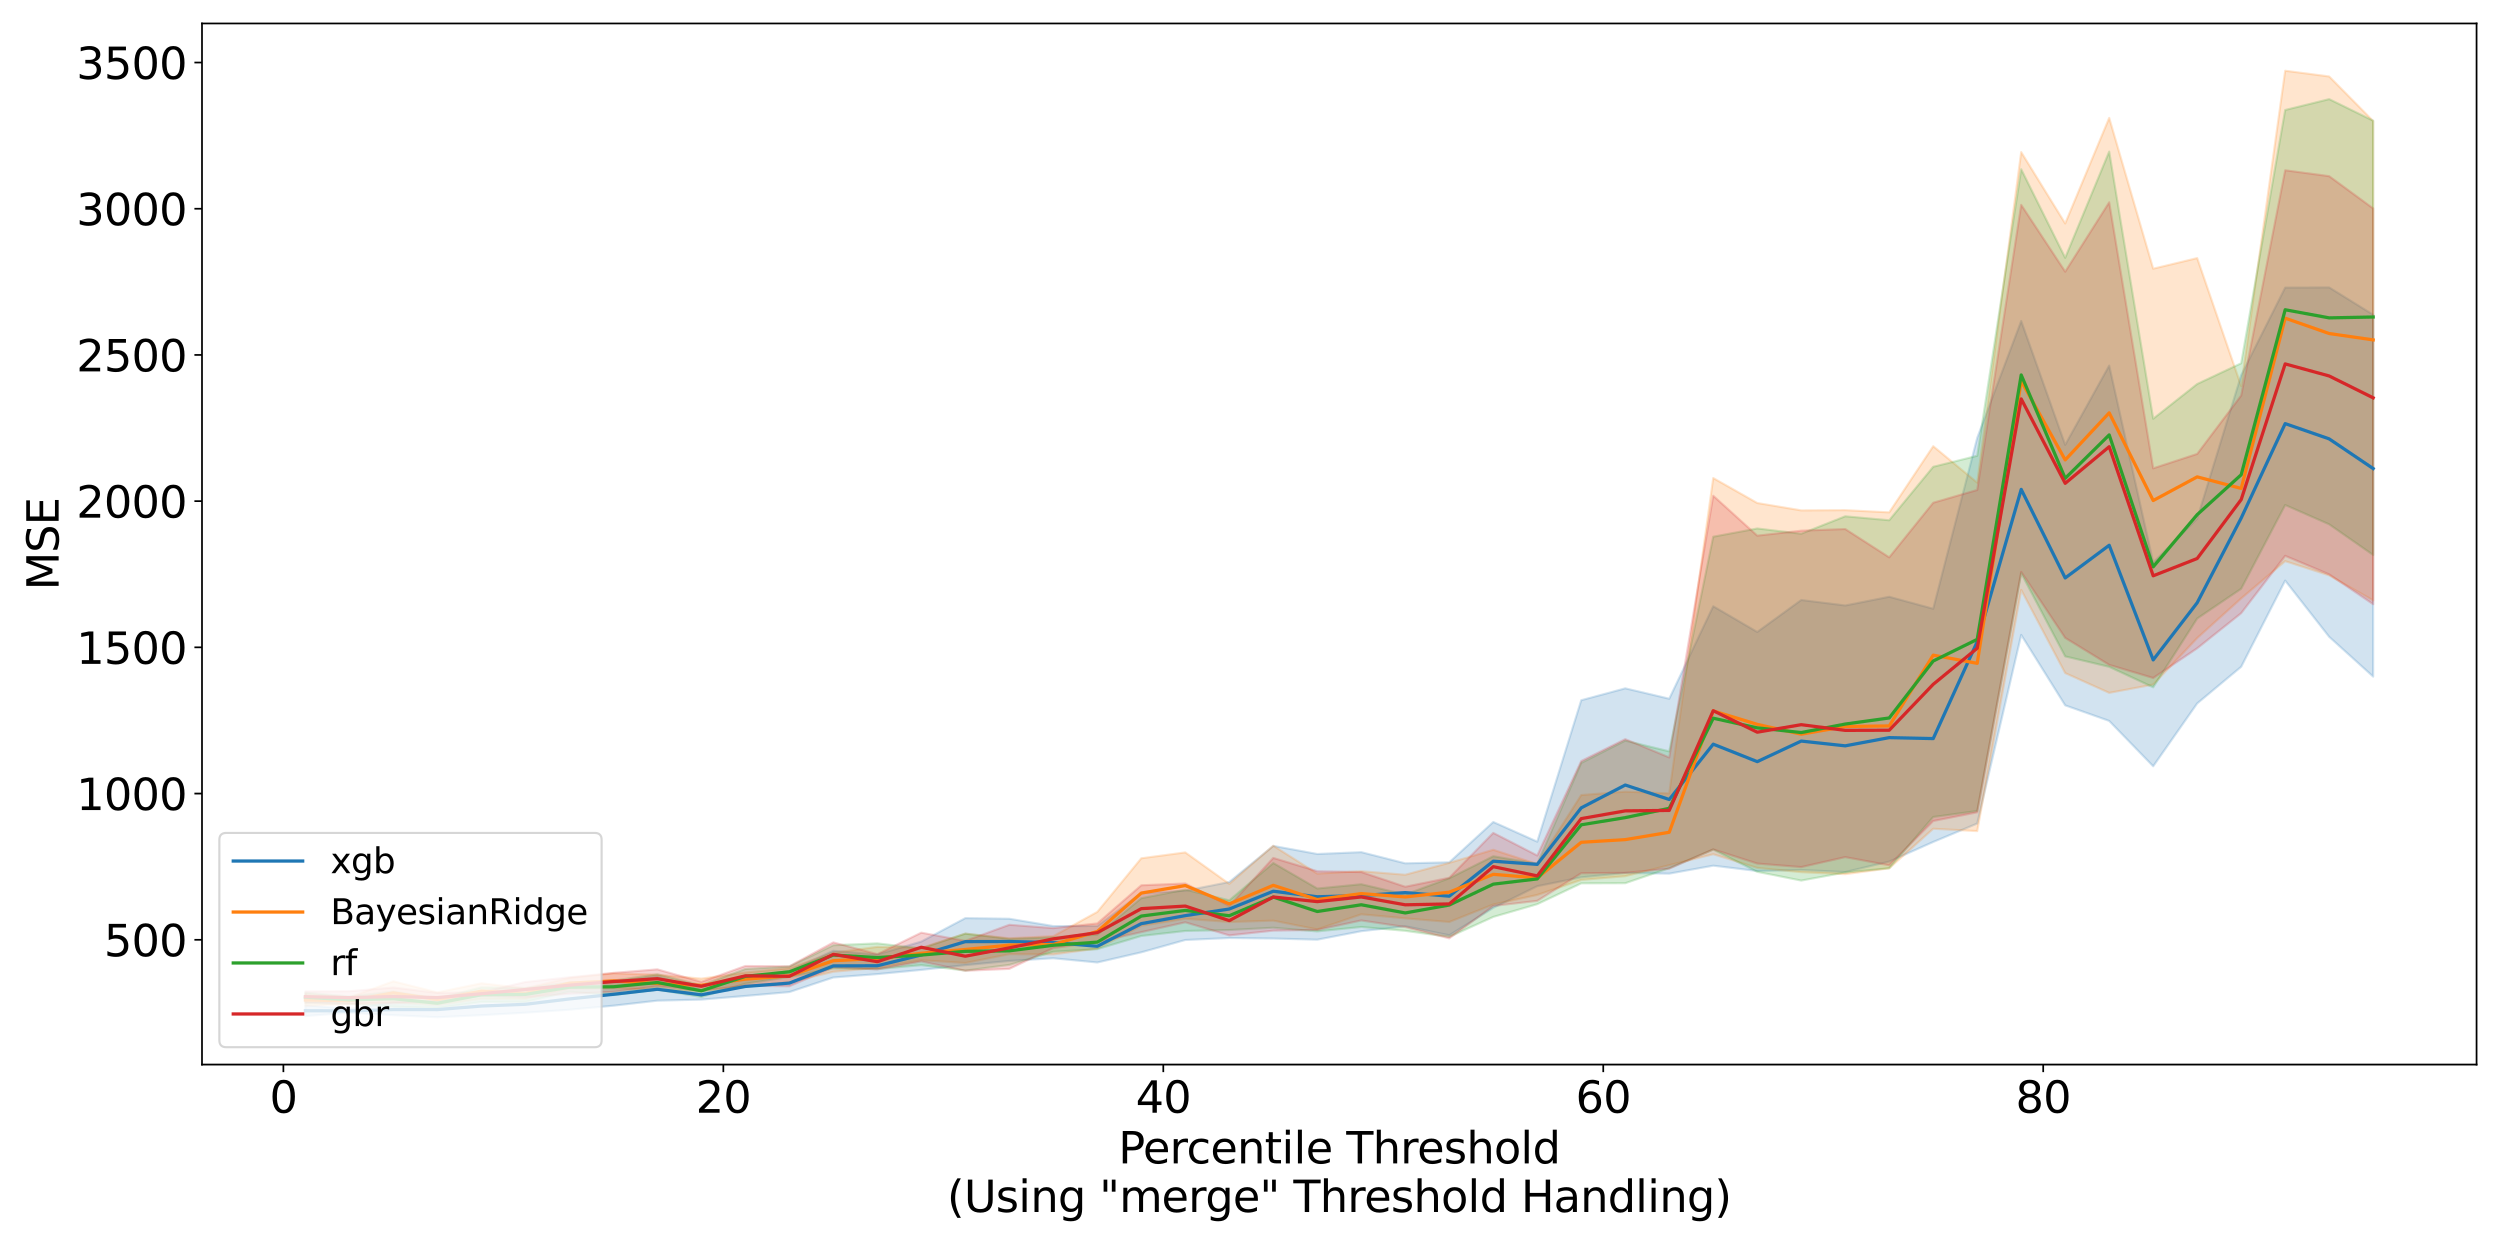 <?xml version="1.0" encoding="utf-8" standalone="no"?>
<!DOCTYPE svg PUBLIC "-//W3C//DTD SVG 1.1//EN"
  "http://www.w3.org/Graphics/SVG/1.1/DTD/svg11.dtd">
<svg xmlns:xlink="http://www.w3.org/1999/xlink" width="1152pt" height="576pt" viewBox="0 0 1152 576" xmlns="http://www.w3.org/2000/svg" version="1.1">
 <defs>
  <style type="text/css">*{stroke-linejoin: round; stroke-linecap: butt}</style>
 </defs>
 <g id="figure_1">
  <g id="patch_1">
   <path d="M 0 576 
L 1152 576 
L 1152 0 
L 0 0 
z
" style="fill: #ffffff"/>
  </g>
  <g id="axes_1">
   <g id="patch_2">
    <path d="M 93.08 490.552 
L 1141.2 490.552 
L 1141.2 10.8 
L 93.08 10.8 
z
" style="fill: #ffffff"/>
   </g>
   <g id="PolyCollection_1">
    <defs>
     <path id="m16da8fcf68" d="M 140.722 -112.782 
L 140.722 -107.798 
L 160.995 -109.345 
L 181.268 -108.211 
L 201.541 -107.255 
L 221.814 -108.212 
L 242.087 -109.352 
L 262.361 -110.722 
L 282.634 -112.573 
L 302.907 -114.895 
L 323.18 -115.393 
L 343.453 -117.068 
L 363.726 -118.861 
L 383.999 -125.576 
L 404.272 -127.14 
L 424.545 -129.077 
L 444.819 -131.276 
L 465.092 -133.218 
L 485.365 -134.433 
L 505.638 -132.491 
L 525.911 -137.174 
L 546.184 -142.853 
L 566.457 -143.767 
L 586.73 -143.529 
L 607.003 -142.993 
L 627.277 -146.904 
L 647.55 -149.198 
L 667.823 -145.019 
L 688.096 -157.661 
L 708.369 -167.644 
L 728.642 -171.731 
L 748.915 -173.75 
L 769.188 -173.427 
L 789.461 -177.1 
L 809.735 -174.64 
L 830.008 -175.12 
L 850.281 -174.168 
L 870.554 -178.99 
L 890.827 -188.032 
L 911.1 -196.512 
L 931.373 -283.417 
L 951.646 -250.974 
L 971.919 -243.799 
L 992.193 -222.903 
L 1012.466 -251.865 
L 1032.739 -268.752 
L 1053.012 -308.45 
L 1073.285 -282.55 
L 1093.558 -264.217 
L 1093.558 -430.968 
L 1093.558 -430.968 
L 1073.285 -443.544 
L 1053.012 -443.471 
L 1032.739 -403.109 
L 1012.466 -336.965 
L 992.193 -316.821 
L 971.919 -407.535 
L 951.646 -371.021 
L 931.373 -428.071 
L 911.1 -374.21 
L 890.827 -295.483 
L 870.554 -301.004 
L 850.281 -296.98 
L 830.008 -299.511 
L 809.735 -284.783 
L 789.461 -296.626 
L 769.188 -254.018 
L 748.915 -258.809 
L 728.642 -253.331 
L 708.369 -188.153 
L 688.096 -197.224 
L 667.823 -178.643 
L 647.55 -178.175 
L 627.277 -183.323 
L 607.003 -182.478 
L 586.73 -186.196 
L 566.457 -169.571 
L 546.184 -165.545 
L 525.911 -164.425 
L 505.638 -149.303 
L 485.365 -149.259 
L 465.092 -152.636 
L 444.819 -152.923 
L 424.545 -142.129 
L 404.272 -136.174 
L 383.999 -137.862 
L 363.726 -128.661 
L 343.453 -125.356 
L 323.18 -120.168 
L 302.907 -126.095 
L 282.634 -123.569 
L 262.361 -122.518 
L 242.087 -118.007 
L 221.814 -117.347 
L 201.541 -114.604 
L 181.268 -114.268 
L 160.995 -111.131 
L 140.722 -112.782 
z
" style="stroke: #1f77b4; stroke-opacity: 0.2"/>
    </defs>
    <g clip-path="url(#pde46bdf653)">
     <use xlink:href="#m16da8fcf68" x="0" y="576" style="fill: #1f77b4; fill-opacity: 0.2; stroke: #1f77b4; stroke-opacity: 0.2"/>
    </g>
   </g>
   <g id="PolyCollection_2">
    <defs>
     <path id="mc941006a46" d="M 140.722 -117.906 
L 140.722 -112.52 
L 160.995 -113.241 
L 181.268 -114.154 
L 201.541 -112.805 
L 221.814 -115.76 
L 242.087 -115.629 
L 262.361 -120.473 
L 282.634 -120.541 
L 302.907 -119.996 
L 323.18 -119.167 
L 343.453 -121.546 
L 363.726 -123.309 
L 383.999 -128.22 
L 404.272 -129.98 
L 424.545 -133.54 
L 444.819 -132.279 
L 465.092 -136.319 
L 485.365 -136.208 
L 505.638 -138.897 
L 525.911 -149.401 
L 546.184 -152.65 
L 566.457 -151.145 
L 586.73 -151.777 
L 607.003 -147.741 
L 627.277 -154.695 
L 647.55 -152.831 
L 667.823 -151.155 
L 688.096 -159.236 
L 708.369 -163.625 
L 728.642 -170.53 
L 748.915 -172.25 
L 769.188 -177.338 
L 789.461 -182.368 
L 809.735 -176.082 
L 830.008 -174.096 
L 850.281 -173.19 
L 870.554 -175.874 
L 890.827 -194.12 
L 911.1 -193.029 
L 931.373 -304.164 
L 951.646 -265.848 
L 971.919 -256.732 
L 992.193 -260.544 
L 1012.466 -281.992 
L 1032.739 -300.252 
L 1053.012 -317.42 
L 1073.285 -310.864 
L 1093.558 -299.335 
L 1093.558 -520.236 
L 1093.558 -520.236 
L 1073.285 -540.756 
L 1053.012 -543.393 
L 1032.739 -398.125 
L 1012.466 -457.068 
L 992.193 -452.183 
L 971.919 -521.664 
L 951.646 -473.034 
L 931.373 -505.903 
L 911.1 -353.601 
L 890.827 -370.384 
L 870.554 -339.905 
L 850.281 -340.917 
L 830.008 -340.804 
L 809.735 -344.212 
L 789.461 -355.713 
L 769.188 -210.396 
L 748.915 -211.198 
L 728.642 -209.64 
L 708.369 -177.832 
L 688.096 -184.414 
L 667.823 -178.39 
L 647.55 -172.911 
L 627.277 -174.542 
L 607.003 -173.431 
L 586.73 -186.279 
L 566.457 -168.714 
L 546.184 -183.205 
L 525.911 -180.505 
L 505.638 -155.796 
L 485.365 -144.617 
L 465.092 -143.634 
L 444.819 -145.808 
L 424.545 -139.196 
L 404.272 -139.683 
L 383.999 -136.969 
L 363.726 -129.87 
L 343.453 -127.86 
L 323.18 -125.042 
L 302.907 -126.853 
L 282.634 -127.463 
L 262.361 -125.369 
L 242.087 -120.59 
L 221.814 -122.903 
L 201.541 -118.712 
L 181.268 -123.812 
L 160.995 -116.425 
L 140.722 -117.906 
z
" style="stroke: #ff7f0e; stroke-opacity: 0.2"/>
    </defs>
    <g clip-path="url(#pde46bdf653)">
     <use xlink:href="#mc941006a46" x="0" y="576" style="fill: #ff7f0e; fill-opacity: 0.2; stroke: #ff7f0e; stroke-opacity: 0.2"/>
    </g>
   </g>
   <g id="PolyCollection_3">
    <defs>
     <path id="m3d286e0431" d="M 140.722 -118.579 
L 140.722 -113.822 
L 160.995 -113.406 
L 181.268 -112.129 
L 201.541 -111.51 
L 221.814 -114.307 
L 242.087 -114.344 
L 262.361 -119.018 
L 282.634 -117.469 
L 302.907 -120.024 
L 323.18 -116.6 
L 343.453 -122.725 
L 363.726 -125.808 
L 383.999 -129.771 
L 404.272 -129.454 
L 424.545 -131.254 
L 444.819 -128.738 
L 465.092 -131.387 
L 485.365 -137.441 
L 505.638 -138.624 
L 525.911 -144.705 
L 546.184 -147.008 
L 566.457 -147.446 
L 586.73 -148.511 
L 607.003 -146.812 
L 627.277 -148.848 
L 647.55 -147.073 
L 667.823 -144.277 
L 688.096 -153.485 
L 708.369 -159.355 
L 728.642 -168.956 
L 748.915 -169.019 
L 769.188 -175.946 
L 789.461 -184.557 
L 809.735 -174.263 
L 830.008 -170.232 
L 850.281 -173.973 
L 870.554 -175.922 
L 890.827 -199.543 
L 911.1 -202.312 
L 931.373 -311.817 
L 951.646 -273.533 
L 971.919 -268.721 
L 992.193 -259.286 
L 1012.466 -290.992 
L 1032.739 -304.711 
L 1053.012 -343.289 
L 1073.285 -334.403 
L 1093.558 -320.255 
L 1093.558 -520.377 
L 1093.558 -520.377 
L 1073.285 -530.324 
L 1053.012 -525.315 
L 1032.739 -408.605 
L 1012.466 -399.055 
L 992.193 -383.046 
L 971.919 -506.141 
L 951.646 -457.211 
L 931.373 -498.003 
L 911.1 -365.985 
L 890.827 -360.898 
L 870.554 -336.267 
L 850.281 -338.084 
L 830.008 -330.052 
L 809.735 -332.474 
L 789.461 -328.681 
L 769.188 -229.755 
L 748.915 -234.711 
L 728.642 -224.455 
L 708.369 -178.02 
L 688.096 -181.444 
L 667.823 -171.284 
L 647.55 -163.805 
L 627.277 -168.545 
L 607.003 -166.567 
L 586.73 -178.318 
L 566.457 -161.119 
L 546.184 -166.039 
L 525.911 -162.102 
L 505.638 -145.282 
L 485.365 -144.085 
L 465.092 -143.377 
L 444.819 -145.767 
L 424.545 -138.948 
L 404.272 -141.296 
L 383.999 -140.442 
L 363.726 -130.63 
L 343.453 -129.48 
L 323.18 -121.984 
L 302.907 -127.039 
L 282.634 -124.147 
L 262.361 -123.228 
L 242.087 -120.734 
L 221.814 -120.991 
L 201.541 -115.917 
L 181.268 -119.059 
L 160.995 -116.856 
L 140.722 -118.579 
z
" style="stroke: #2ca02c; stroke-opacity: 0.2"/>
    </defs>
    <g clip-path="url(#pde46bdf653)">
     <use xlink:href="#m3d286e0431" x="0" y="576" style="fill: #2ca02c; fill-opacity: 0.2; stroke: #2ca02c; stroke-opacity: 0.2"/>
    </g>
   </g>
   <g id="PolyCollection_4">
    <defs>
     <path id="m57d0fa1f1a" d="M 140.722 -119.127 
L 140.722 -113.9 
L 160.995 -113.473 
L 181.268 -113.72 
L 201.541 -114.667 
L 221.814 -117.285 
L 242.087 -116.434 
L 262.361 -118.065 
L 282.634 -118.964 
L 302.907 -121.511 
L 323.18 -119.564 
L 343.453 -121.787 
L 363.726 -121.521 
L 383.999 -130.263 
L 404.272 -129.299 
L 424.545 -132.983 
L 444.819 -128.673 
L 465.092 -129.548 
L 485.365 -139.144 
L 505.638 -141.845 
L 525.911 -146.481 
L 546.184 -150.997 
L 566.457 -144.983 
L 586.73 -147.167 
L 607.003 -147.497 
L 627.277 -151.859 
L 647.55 -148.829 
L 667.823 -143.605 
L 688.096 -158.535 
L 708.369 -160.89 
L 728.642 -173.627 
L 748.915 -173.794 
L 769.188 -175.72 
L 789.461 -184.601 
L 809.735 -178.083 
L 830.008 -176.448 
L 850.281 -181.048 
L 870.554 -177.268 
L 890.827 -197.69 
L 911.1 -201.698 
L 931.373 -312.469 
L 951.646 -282.058 
L 971.919 -269.627 
L 992.193 -263.581 
L 1012.466 -277.28 
L 1032.739 -293.453 
L 1053.012 -319.873 
L 1073.285 -311.343 
L 1093.558 -297.563 
L 1093.558 -479.946 
L 1093.558 -479.946 
L 1073.285 -494.812 
L 1053.012 -497.532 
L 1032.739 -393.751 
L 1012.466 -366.833 
L 992.193 -360.188 
L 971.919 -482.771 
L 951.646 -450.823 
L 931.373 -481.59 
L 911.1 -350.231 
L 890.827 -344.339 
L 870.554 -319.168 
L 850.281 -332.213 
L 830.008 -331.462 
L 809.735 -329.166 
L 789.461 -347.557 
L 769.188 -226.957 
L 748.915 -235.397 
L 728.642 -225.309 
L 708.369 -181.775 
L 688.096 -192.194 
L 667.823 -171.525 
L 647.55 -167.374 
L 627.277 -174.152 
L 607.003 -174.545 
L 586.73 -180.659 
L 566.457 -158.578 
L 546.184 -168.885 
L 525.911 -168.062 
L 505.638 -150.486 
L 485.365 -148.317 
L 465.092 -149.851 
L 444.819 -142.431 
L 424.545 -146.227 
L 404.272 -136.322 
L 383.999 -141.737 
L 363.726 -130.737 
L 343.453 -130.865 
L 323.18 -123.567 
L 302.907 -129.314 
L 282.634 -127.678 
L 262.361 -125.671 
L 242.087 -123.473 
L 221.814 -118.761 
L 201.541 -118.472 
L 181.268 -120.953 
L 160.995 -119.233 
L 140.722 -119.127 
z
" style="stroke: #d62728; stroke-opacity: 0.2"/>
    </defs>
    <g clip-path="url(#pde46bdf653)">
     <use xlink:href="#m57d0fa1f1a" x="0" y="576" style="fill: #d62728; fill-opacity: 0.2; stroke: #d62728; stroke-opacity: 0.2"/>
    </g>
   </g>
   <g id="matplotlib.axis_1">
    <g id="xtick_1">
     <g id="line2d_1">
      <defs>
       <path id="m2a09d0e9c7" d="M 0 0 
L 0 3.5 
" style="stroke: #000000; stroke-width: 0.8"/>
      </defs>
      <g>
       <use xlink:href="#m2a09d0e9c7" x="130.585" y="490.552" style="stroke: #000000; stroke-width: 0.8"/>
      </g>
     </g>
     <g id="text_1">
      <!-- 0 -->
      <g transform="translate(124.223 512.749) scale(0.2 -0.2)">
       <defs>
        <path id="DejaVuSans-30" d="M 2034 4250 
Q 1547 4250 1301 3770 
Q 1056 3291 1056 2328 
Q 1056 1369 1301 889 
Q 1547 409 2034 409 
Q 2525 409 2770 889 
Q 3016 1369 3016 2328 
Q 3016 3291 2770 3770 
Q 2525 4250 2034 4250 
z
M 2034 4750 
Q 2819 4750 3233 4129 
Q 3647 3509 3647 2328 
Q 3647 1150 3233 529 
Q 2819 -91 2034 -91 
Q 1250 -91 836 529 
Q 422 1150 422 2328 
Q 422 3509 836 4129 
Q 1250 4750 2034 4750 
z
" transform="scale(0.016)"/>
       </defs>
       <use xlink:href="#DejaVuSans-30"/>
      </g>
     </g>
    </g>
    <g id="xtick_2">
     <g id="line2d_2">
      <g>
       <use xlink:href="#m2a09d0e9c7" x="333.316" y="490.552" style="stroke: #000000; stroke-width: 0.8"/>
      </g>
     </g>
     <g id="text_2">
      <!-- 20 -->
      <g transform="translate(320.591 512.749) scale(0.2 -0.2)">
       <defs>
        <path id="DejaVuSans-32" d="M 1228 531 
L 3431 531 
L 3431 0 
L 469 0 
L 469 531 
Q 828 903 1448 1529 
Q 2069 2156 2228 2338 
Q 2531 2678 2651 2914 
Q 2772 3150 2772 3378 
Q 2772 3750 2511 3984 
Q 2250 4219 1831 4219 
Q 1534 4219 1204 4116 
Q 875 4013 500 3803 
L 500 4441 
Q 881 4594 1212 4672 
Q 1544 4750 1819 4750 
Q 2544 4750 2975 4387 
Q 3406 4025 3406 3419 
Q 3406 3131 3298 2873 
Q 3191 2616 2906 2266 
Q 2828 2175 2409 1742 
Q 1991 1309 1228 531 
z
" transform="scale(0.016)"/>
       </defs>
       <use xlink:href="#DejaVuSans-32"/>
       <use xlink:href="#DejaVuSans-30" x="63.623"/>
      </g>
     </g>
    </g>
    <g id="xtick_3">
     <g id="line2d_3">
      <g>
       <use xlink:href="#m2a09d0e9c7" x="536.048" y="490.552" style="stroke: #000000; stroke-width: 0.8"/>
      </g>
     </g>
     <g id="text_3">
      <!-- 40 -->
      <g transform="translate(523.323 512.749) scale(0.2 -0.2)">
       <defs>
        <path id="DejaVuSans-34" d="M 2419 4116 
L 825 1625 
L 2419 1625 
L 2419 4116 
z
M 2253 4666 
L 3047 4666 
L 3047 1625 
L 3713 1625 
L 3713 1100 
L 3047 1100 
L 3047 0 
L 2419 0 
L 2419 1100 
L 313 1100 
L 313 1709 
L 2253 4666 
z
" transform="scale(0.016)"/>
       </defs>
       <use xlink:href="#DejaVuSans-34"/>
       <use xlink:href="#DejaVuSans-30" x="63.623"/>
      </g>
     </g>
    </g>
    <g id="xtick_4">
     <g id="line2d_4">
      <g>
       <use xlink:href="#m2a09d0e9c7" x="738.779" y="490.552" style="stroke: #000000; stroke-width: 0.8"/>
      </g>
     </g>
     <g id="text_4">
      <!-- 60 -->
      <g transform="translate(726.054 512.749) scale(0.2 -0.2)">
       <defs>
        <path id="DejaVuSans-36" d="M 2113 2584 
Q 1688 2584 1439 2293 
Q 1191 2003 1191 1497 
Q 1191 994 1439 701 
Q 1688 409 2113 409 
Q 2538 409 2786 701 
Q 3034 994 3034 1497 
Q 3034 2003 2786 2293 
Q 2538 2584 2113 2584 
z
M 3366 4563 
L 3366 3988 
Q 3128 4100 2886 4159 
Q 2644 4219 2406 4219 
Q 1781 4219 1451 3797 
Q 1122 3375 1075 2522 
Q 1259 2794 1537 2939 
Q 1816 3084 2150 3084 
Q 2853 3084 3261 2657 
Q 3669 2231 3669 1497 
Q 3669 778 3244 343 
Q 2819 -91 2113 -91 
Q 1303 -91 875 529 
Q 447 1150 447 2328 
Q 447 3434 972 4092 
Q 1497 4750 2381 4750 
Q 2619 4750 2861 4703 
Q 3103 4656 3366 4563 
z
" transform="scale(0.016)"/>
       </defs>
       <use xlink:href="#DejaVuSans-36"/>
       <use xlink:href="#DejaVuSans-30" x="63.623"/>
      </g>
     </g>
    </g>
    <g id="xtick_5">
     <g id="line2d_5">
      <g>
       <use xlink:href="#m2a09d0e9c7" x="941.51" y="490.552" style="stroke: #000000; stroke-width: 0.8"/>
      </g>
     </g>
     <g id="text_5">
      <!-- 80 -->
      <g transform="translate(928.785 512.749) scale(0.2 -0.2)">
       <defs>
        <path id="DejaVuSans-38" d="M 2034 2216 
Q 1584 2216 1326 1975 
Q 1069 1734 1069 1313 
Q 1069 891 1326 650 
Q 1584 409 2034 409 
Q 2484 409 2743 651 
Q 3003 894 3003 1313 
Q 3003 1734 2745 1975 
Q 2488 2216 2034 2216 
z
M 1403 2484 
Q 997 2584 770 2862 
Q 544 3141 544 3541 
Q 544 4100 942 4425 
Q 1341 4750 2034 4750 
Q 2731 4750 3128 4425 
Q 3525 4100 3525 3541 
Q 3525 3141 3298 2862 
Q 3072 2584 2669 2484 
Q 3125 2378 3379 2068 
Q 3634 1759 3634 1313 
Q 3634 634 3220 271 
Q 2806 -91 2034 -91 
Q 1263 -91 848 271 
Q 434 634 434 1313 
Q 434 1759 690 2068 
Q 947 2378 1403 2484 
z
M 1172 3481 
Q 1172 3119 1398 2916 
Q 1625 2713 2034 2713 
Q 2441 2713 2670 2916 
Q 2900 3119 2900 3481 
Q 2900 3844 2670 4047 
Q 2441 4250 2034 4250 
Q 1625 4250 1398 4047 
Q 1172 3844 1172 3481 
z
" transform="scale(0.016)"/>
       </defs>
       <use xlink:href="#DejaVuSans-38"/>
       <use xlink:href="#DejaVuSans-30" x="63.623"/>
      </g>
     </g>
    </g>
    <g id="text_6">
     <!-- Percentile Threshold -->
     <g transform="translate(515.36 536.105) scale(0.2 -0.2)">
      <defs>
       <path id="DejaVuSans-50" d="M 1259 4147 
L 1259 2394 
L 2053 2394 
Q 2494 2394 2734 2622 
Q 2975 2850 2975 3272 
Q 2975 3691 2734 3919 
Q 2494 4147 2053 4147 
L 1259 4147 
z
M 628 4666 
L 2053 4666 
Q 2838 4666 3239 4311 
Q 3641 3956 3641 3272 
Q 3641 2581 3239 2228 
Q 2838 1875 2053 1875 
L 1259 1875 
L 1259 0 
L 628 0 
L 628 4666 
z
" transform="scale(0.016)"/>
       <path id="DejaVuSans-65" d="M 3597 1894 
L 3597 1613 
L 953 1613 
Q 991 1019 1311 708 
Q 1631 397 2203 397 
Q 2534 397 2845 478 
Q 3156 559 3463 722 
L 3463 178 
Q 3153 47 2828 -22 
Q 2503 -91 2169 -91 
Q 1331 -91 842 396 
Q 353 884 353 1716 
Q 353 2575 817 3079 
Q 1281 3584 2069 3584 
Q 2775 3584 3186 3129 
Q 3597 2675 3597 1894 
z
M 3022 2063 
Q 3016 2534 2758 2815 
Q 2500 3097 2075 3097 
Q 1594 3097 1305 2825 
Q 1016 2553 972 2059 
L 3022 2063 
z
" transform="scale(0.016)"/>
       <path id="DejaVuSans-72" d="M 2631 2963 
Q 2534 3019 2420 3045 
Q 2306 3072 2169 3072 
Q 1681 3072 1420 2755 
Q 1159 2438 1159 1844 
L 1159 0 
L 581 0 
L 581 3500 
L 1159 3500 
L 1159 2956 
Q 1341 3275 1631 3429 
Q 1922 3584 2338 3584 
Q 2397 3584 2469 3576 
Q 2541 3569 2628 3553 
L 2631 2963 
z
" transform="scale(0.016)"/>
       <path id="DejaVuSans-63" d="M 3122 3366 
L 3122 2828 
Q 2878 2963 2633 3030 
Q 2388 3097 2138 3097 
Q 1578 3097 1268 2742 
Q 959 2388 959 1747 
Q 959 1106 1268 751 
Q 1578 397 2138 397 
Q 2388 397 2633 464 
Q 2878 531 3122 666 
L 3122 134 
Q 2881 22 2623 -34 
Q 2366 -91 2075 -91 
Q 1284 -91 818 406 
Q 353 903 353 1747 
Q 353 2603 823 3093 
Q 1294 3584 2113 3584 
Q 2378 3584 2631 3529 
Q 2884 3475 3122 3366 
z
" transform="scale(0.016)"/>
       <path id="DejaVuSans-6e" d="M 3513 2113 
L 3513 0 
L 2938 0 
L 2938 2094 
Q 2938 2591 2744 2837 
Q 2550 3084 2163 3084 
Q 1697 3084 1428 2787 
Q 1159 2491 1159 1978 
L 1159 0 
L 581 0 
L 581 3500 
L 1159 3500 
L 1159 2956 
Q 1366 3272 1645 3428 
Q 1925 3584 2291 3584 
Q 2894 3584 3203 3211 
Q 3513 2838 3513 2113 
z
" transform="scale(0.016)"/>
       <path id="DejaVuSans-74" d="M 1172 4494 
L 1172 3500 
L 2356 3500 
L 2356 3053 
L 1172 3053 
L 1172 1153 
Q 1172 725 1289 603 
Q 1406 481 1766 481 
L 2356 481 
L 2356 0 
L 1766 0 
Q 1100 0 847 248 
Q 594 497 594 1153 
L 594 3053 
L 172 3053 
L 172 3500 
L 594 3500 
L 594 4494 
L 1172 4494 
z
" transform="scale(0.016)"/>
       <path id="DejaVuSans-69" d="M 603 3500 
L 1178 3500 
L 1178 0 
L 603 0 
L 603 3500 
z
M 603 4863 
L 1178 4863 
L 1178 4134 
L 603 4134 
L 603 4863 
z
" transform="scale(0.016)"/>
       <path id="DejaVuSans-6c" d="M 603 4863 
L 1178 4863 
L 1178 0 
L 603 0 
L 603 4863 
z
" transform="scale(0.016)"/>
       <path id="DejaVuSans-20" transform="scale(0.016)"/>
       <path id="DejaVuSans-54" d="M -19 4666 
L 3928 4666 
L 3928 4134 
L 2272 4134 
L 2272 0 
L 1638 0 
L 1638 4134 
L -19 4134 
L -19 4666 
z
" transform="scale(0.016)"/>
       <path id="DejaVuSans-68" d="M 3513 2113 
L 3513 0 
L 2938 0 
L 2938 2094 
Q 2938 2591 2744 2837 
Q 2550 3084 2163 3084 
Q 1697 3084 1428 2787 
Q 1159 2491 1159 1978 
L 1159 0 
L 581 0 
L 581 4863 
L 1159 4863 
L 1159 2956 
Q 1366 3272 1645 3428 
Q 1925 3584 2291 3584 
Q 2894 3584 3203 3211 
Q 3513 2838 3513 2113 
z
" transform="scale(0.016)"/>
       <path id="DejaVuSans-73" d="M 2834 3397 
L 2834 2853 
Q 2591 2978 2328 3040 
Q 2066 3103 1784 3103 
Q 1356 3103 1142 2972 
Q 928 2841 928 2578 
Q 928 2378 1081 2264 
Q 1234 2150 1697 2047 
L 1894 2003 
Q 2506 1872 2764 1633 
Q 3022 1394 3022 966 
Q 3022 478 2636 193 
Q 2250 -91 1575 -91 
Q 1294 -91 989 -36 
Q 684 19 347 128 
L 347 722 
Q 666 556 975 473 
Q 1284 391 1588 391 
Q 1994 391 2212 530 
Q 2431 669 2431 922 
Q 2431 1156 2273 1281 
Q 2116 1406 1581 1522 
L 1381 1569 
Q 847 1681 609 1914 
Q 372 2147 372 2553 
Q 372 3047 722 3315 
Q 1072 3584 1716 3584 
Q 2034 3584 2315 3537 
Q 2597 3491 2834 3397 
z
" transform="scale(0.016)"/>
       <path id="DejaVuSans-6f" d="M 1959 3097 
Q 1497 3097 1228 2736 
Q 959 2375 959 1747 
Q 959 1119 1226 758 
Q 1494 397 1959 397 
Q 2419 397 2687 759 
Q 2956 1122 2956 1747 
Q 2956 2369 2687 2733 
Q 2419 3097 1959 3097 
z
M 1959 3584 
Q 2709 3584 3137 3096 
Q 3566 2609 3566 1747 
Q 3566 888 3137 398 
Q 2709 -91 1959 -91 
Q 1206 -91 779 398 
Q 353 888 353 1747 
Q 353 2609 779 3096 
Q 1206 3584 1959 3584 
z
" transform="scale(0.016)"/>
       <path id="DejaVuSans-64" d="M 2906 2969 
L 2906 4863 
L 3481 4863 
L 3481 0 
L 2906 0 
L 2906 525 
Q 2725 213 2448 61 
Q 2172 -91 1784 -91 
Q 1150 -91 751 415 
Q 353 922 353 1747 
Q 353 2572 751 3078 
Q 1150 3584 1784 3584 
Q 2172 3584 2448 3432 
Q 2725 3281 2906 2969 
z
M 947 1747 
Q 947 1113 1208 752 
Q 1469 391 1925 391 
Q 2381 391 2643 752 
Q 2906 1113 2906 1747 
Q 2906 2381 2643 2742 
Q 2381 3103 1925 3103 
Q 1469 3103 1208 2742 
Q 947 2381 947 1747 
z
" transform="scale(0.016)"/>
      </defs>
      <use xlink:href="#DejaVuSans-50"/>
      <use xlink:href="#DejaVuSans-65" x="56.678"/>
      <use xlink:href="#DejaVuSans-72" x="118.201"/>
      <use xlink:href="#DejaVuSans-63" x="157.064"/>
      <use xlink:href="#DejaVuSans-65" x="212.045"/>
      <use xlink:href="#DejaVuSans-6e" x="273.568"/>
      <use xlink:href="#DejaVuSans-74" x="336.947"/>
      <use xlink:href="#DejaVuSans-69" x="376.156"/>
      <use xlink:href="#DejaVuSans-6c" x="403.939"/>
      <use xlink:href="#DejaVuSans-65" x="431.723"/>
      <use xlink:href="#DejaVuSans-20" x="493.246"/>
      <use xlink:href="#DejaVuSans-54" x="525.033"/>
      <use xlink:href="#DejaVuSans-68" x="586.117"/>
      <use xlink:href="#DejaVuSans-72" x="649.496"/>
      <use xlink:href="#DejaVuSans-65" x="688.359"/>
      <use xlink:href="#DejaVuSans-73" x="749.883"/>
      <use xlink:href="#DejaVuSans-68" x="801.982"/>
      <use xlink:href="#DejaVuSans-6f" x="865.361"/>
      <use xlink:href="#DejaVuSans-6c" x="926.543"/>
      <use xlink:href="#DejaVuSans-64" x="954.326"/>
     </g>
     <!-- (Using "merge" Threshold Handling) -->
     <g transform="translate(436.426 558.501) scale(0.2 -0.2)">
      <defs>
       <path id="DejaVuSans-28" d="M 1984 4856 
Q 1566 4138 1362 3434 
Q 1159 2731 1159 2009 
Q 1159 1288 1364 580 
Q 1569 -128 1984 -844 
L 1484 -844 
Q 1016 -109 783 600 
Q 550 1309 550 2009 
Q 550 2706 781 3412 
Q 1013 4119 1484 4856 
L 1984 4856 
z
" transform="scale(0.016)"/>
       <path id="DejaVuSans-55" d="M 556 4666 
L 1191 4666 
L 1191 1831 
Q 1191 1081 1462 751 
Q 1734 422 2344 422 
Q 2950 422 3222 751 
Q 3494 1081 3494 1831 
L 3494 4666 
L 4128 4666 
L 4128 1753 
Q 4128 841 3676 375 
Q 3225 -91 2344 -91 
Q 1459 -91 1007 375 
Q 556 841 556 1753 
L 556 4666 
z
" transform="scale(0.016)"/>
       <path id="DejaVuSans-67" d="M 2906 1791 
Q 2906 2416 2648 2759 
Q 2391 3103 1925 3103 
Q 1463 3103 1205 2759 
Q 947 2416 947 1791 
Q 947 1169 1205 825 
Q 1463 481 1925 481 
Q 2391 481 2648 825 
Q 2906 1169 2906 1791 
z
M 3481 434 
Q 3481 -459 3084 -895 
Q 2688 -1331 1869 -1331 
Q 1566 -1331 1297 -1286 
Q 1028 -1241 775 -1147 
L 775 -588 
Q 1028 -725 1275 -790 
Q 1522 -856 1778 -856 
Q 2344 -856 2625 -561 
Q 2906 -266 2906 331 
L 2906 616 
Q 2728 306 2450 153 
Q 2172 0 1784 0 
Q 1141 0 747 490 
Q 353 981 353 1791 
Q 353 2603 747 3093 
Q 1141 3584 1784 3584 
Q 2172 3584 2450 3431 
Q 2728 3278 2906 2969 
L 2906 3500 
L 3481 3500 
L 3481 434 
z
" transform="scale(0.016)"/>
       <path id="DejaVuSans-22" d="M 1147 4666 
L 1147 2931 
L 616 2931 
L 616 4666 
L 1147 4666 
z
M 2328 4666 
L 2328 2931 
L 1797 2931 
L 1797 4666 
L 2328 4666 
z
" transform="scale(0.016)"/>
       <path id="DejaVuSans-6d" d="M 3328 2828 
Q 3544 3216 3844 3400 
Q 4144 3584 4550 3584 
Q 5097 3584 5394 3201 
Q 5691 2819 5691 2113 
L 5691 0 
L 5113 0 
L 5113 2094 
Q 5113 2597 4934 2840 
Q 4756 3084 4391 3084 
Q 3944 3084 3684 2787 
Q 3425 2491 3425 1978 
L 3425 0 
L 2847 0 
L 2847 2094 
Q 2847 2600 2669 2842 
Q 2491 3084 2119 3084 
Q 1678 3084 1418 2786 
Q 1159 2488 1159 1978 
L 1159 0 
L 581 0 
L 581 3500 
L 1159 3500 
L 1159 2956 
Q 1356 3278 1631 3431 
Q 1906 3584 2284 3584 
Q 2666 3584 2933 3390 
Q 3200 3197 3328 2828 
z
" transform="scale(0.016)"/>
       <path id="DejaVuSans-48" d="M 628 4666 
L 1259 4666 
L 1259 2753 
L 3553 2753 
L 3553 4666 
L 4184 4666 
L 4184 0 
L 3553 0 
L 3553 2222 
L 1259 2222 
L 1259 0 
L 628 0 
L 628 4666 
z
" transform="scale(0.016)"/>
       <path id="DejaVuSans-61" d="M 2194 1759 
Q 1497 1759 1228 1600 
Q 959 1441 959 1056 
Q 959 750 1161 570 
Q 1363 391 1709 391 
Q 2188 391 2477 730 
Q 2766 1069 2766 1631 
L 2766 1759 
L 2194 1759 
z
M 3341 1997 
L 3341 0 
L 2766 0 
L 2766 531 
Q 2569 213 2275 61 
Q 1981 -91 1556 -91 
Q 1019 -91 701 211 
Q 384 513 384 1019 
Q 384 1609 779 1909 
Q 1175 2209 1959 2209 
L 2766 2209 
L 2766 2266 
Q 2766 2663 2505 2880 
Q 2244 3097 1772 3097 
Q 1472 3097 1187 3025 
Q 903 2953 641 2809 
L 641 3341 
Q 956 3463 1253 3523 
Q 1550 3584 1831 3584 
Q 2591 3584 2966 3190 
Q 3341 2797 3341 1997 
z
" transform="scale(0.016)"/>
       <path id="DejaVuSans-29" d="M 513 4856 
L 1013 4856 
Q 1481 4119 1714 3412 
Q 1947 2706 1947 2009 
Q 1947 1309 1714 600 
Q 1481 -109 1013 -844 
L 513 -844 
Q 928 -128 1133 580 
Q 1338 1288 1338 2009 
Q 1338 2731 1133 3434 
Q 928 4138 513 4856 
z
" transform="scale(0.016)"/>
      </defs>
      <use xlink:href="#DejaVuSans-28"/>
      <use xlink:href="#DejaVuSans-55" x="39.014"/>
      <use xlink:href="#DejaVuSans-73" x="112.207"/>
      <use xlink:href="#DejaVuSans-69" x="164.307"/>
      <use xlink:href="#DejaVuSans-6e" x="192.09"/>
      <use xlink:href="#DejaVuSans-67" x="255.469"/>
      <use xlink:href="#DejaVuSans-20" x="318.945"/>
      <use xlink:href="#DejaVuSans-22" x="350.732"/>
      <use xlink:href="#DejaVuSans-6d" x="396.729"/>
      <use xlink:href="#DejaVuSans-65" x="494.141"/>
      <use xlink:href="#DejaVuSans-72" x="555.664"/>
      <use xlink:href="#DejaVuSans-67" x="595.027"/>
      <use xlink:href="#DejaVuSans-65" x="658.504"/>
      <use xlink:href="#DejaVuSans-22" x="720.027"/>
      <use xlink:href="#DejaVuSans-20" x="766.023"/>
      <use xlink:href="#DejaVuSans-54" x="797.811"/>
      <use xlink:href="#DejaVuSans-68" x="858.895"/>
      <use xlink:href="#DejaVuSans-72" x="922.273"/>
      <use xlink:href="#DejaVuSans-65" x="961.137"/>
      <use xlink:href="#DejaVuSans-73" x="1022.66"/>
      <use xlink:href="#DejaVuSans-68" x="1074.76"/>
      <use xlink:href="#DejaVuSans-6f" x="1138.139"/>
      <use xlink:href="#DejaVuSans-6c" x="1199.32"/>
      <use xlink:href="#DejaVuSans-64" x="1227.104"/>
      <use xlink:href="#DejaVuSans-20" x="1290.58"/>
      <use xlink:href="#DejaVuSans-48" x="1322.367"/>
      <use xlink:href="#DejaVuSans-61" x="1397.562"/>
      <use xlink:href="#DejaVuSans-6e" x="1458.842"/>
      <use xlink:href="#DejaVuSans-64" x="1522.221"/>
      <use xlink:href="#DejaVuSans-6c" x="1585.697"/>
      <use xlink:href="#DejaVuSans-69" x="1613.48"/>
      <use xlink:href="#DejaVuSans-6e" x="1641.264"/>
      <use xlink:href="#DejaVuSans-67" x="1704.643"/>
      <use xlink:href="#DejaVuSans-29" x="1768.119"/>
     </g>
    </g>
   </g>
   <g id="matplotlib.axis_2">
    <g id="ytick_1">
     <g id="line2d_6">
      <defs>
       <path id="m96a37f6a84" d="M 0 0 
L -3.5 0 
" style="stroke: #000000; stroke-width: 0.8"/>
      </defs>
      <g>
       <use xlink:href="#m96a37f6a84" x="93.08" y="433.048" style="stroke: #000000; stroke-width: 0.8"/>
      </g>
     </g>
     <g id="text_7">
      <!-- 500 -->
      <g transform="translate(47.905 440.646) scale(0.2 -0.2)">
       <defs>
        <path id="DejaVuSans-35" d="M 691 4666 
L 3169 4666 
L 3169 4134 
L 1269 4134 
L 1269 2991 
Q 1406 3038 1543 3061 
Q 1681 3084 1819 3084 
Q 2600 3084 3056 2656 
Q 3513 2228 3513 1497 
Q 3513 744 3044 326 
Q 2575 -91 1722 -91 
Q 1428 -91 1123 -41 
Q 819 9 494 109 
L 494 744 
Q 775 591 1075 516 
Q 1375 441 1709 441 
Q 2250 441 2565 725 
Q 2881 1009 2881 1497 
Q 2881 1984 2565 2268 
Q 2250 2553 1709 2553 
Q 1456 2553 1204 2497 
Q 953 2441 691 2322 
L 691 4666 
z
" transform="scale(0.016)"/>
       </defs>
       <use xlink:href="#DejaVuSans-35"/>
       <use xlink:href="#DejaVuSans-30" x="63.623"/>
       <use xlink:href="#DejaVuSans-30" x="127.246"/>
      </g>
     </g>
    </g>
    <g id="ytick_2">
     <g id="line2d_7">
      <g>
       <use xlink:href="#m96a37f6a84" x="93.08" y="365.675" style="stroke: #000000; stroke-width: 0.8"/>
      </g>
     </g>
     <g id="text_8">
      <!-- 1000 -->
      <g transform="translate(35.18 373.273) scale(0.2 -0.2)">
       <defs>
        <path id="DejaVuSans-31" d="M 794 531 
L 1825 531 
L 1825 4091 
L 703 3866 
L 703 4441 
L 1819 4666 
L 2450 4666 
L 2450 531 
L 3481 531 
L 3481 0 
L 794 0 
L 794 531 
z
" transform="scale(0.016)"/>
       </defs>
       <use xlink:href="#DejaVuSans-31"/>
       <use xlink:href="#DejaVuSans-30" x="63.623"/>
       <use xlink:href="#DejaVuSans-30" x="127.246"/>
       <use xlink:href="#DejaVuSans-30" x="190.869"/>
      </g>
     </g>
    </g>
    <g id="ytick_3">
     <g id="line2d_8">
      <g>
       <use xlink:href="#m96a37f6a84" x="93.08" y="298.302" style="stroke: #000000; stroke-width: 0.8"/>
      </g>
     </g>
     <g id="text_9">
      <!-- 1500 -->
      <g transform="translate(35.18 305.9) scale(0.2 -0.2)">
       <use xlink:href="#DejaVuSans-31"/>
       <use xlink:href="#DejaVuSans-35" x="63.623"/>
       <use xlink:href="#DejaVuSans-30" x="127.246"/>
       <use xlink:href="#DejaVuSans-30" x="190.869"/>
      </g>
     </g>
    </g>
    <g id="ytick_4">
     <g id="line2d_9">
      <g>
       <use xlink:href="#m96a37f6a84" x="93.08" y="230.929" style="stroke: #000000; stroke-width: 0.8"/>
      </g>
     </g>
     <g id="text_10">
      <!-- 2000 -->
      <g transform="translate(35.18 238.527) scale(0.2 -0.2)">
       <use xlink:href="#DejaVuSans-32"/>
       <use xlink:href="#DejaVuSans-30" x="63.623"/>
       <use xlink:href="#DejaVuSans-30" x="127.246"/>
       <use xlink:href="#DejaVuSans-30" x="190.869"/>
      </g>
     </g>
    </g>
    <g id="ytick_5">
     <g id="line2d_10">
      <g>
       <use xlink:href="#m96a37f6a84" x="93.08" y="163.556" style="stroke: #000000; stroke-width: 0.8"/>
      </g>
     </g>
     <g id="text_11">
      <!-- 2500 -->
      <g transform="translate(35.18 171.154) scale(0.2 -0.2)">
       <use xlink:href="#DejaVuSans-32"/>
       <use xlink:href="#DejaVuSans-35" x="63.623"/>
       <use xlink:href="#DejaVuSans-30" x="127.246"/>
       <use xlink:href="#DejaVuSans-30" x="190.869"/>
      </g>
     </g>
    </g>
    <g id="ytick_6">
     <g id="line2d_11">
      <g>
       <use xlink:href="#m96a37f6a84" x="93.08" y="96.183" style="stroke: #000000; stroke-width: 0.8"/>
      </g>
     </g>
     <g id="text_12">
      <!-- 3000 -->
      <g transform="translate(35.18 103.781) scale(0.2 -0.2)">
       <defs>
        <path id="DejaVuSans-33" d="M 2597 2516 
Q 3050 2419 3304 2112 
Q 3559 1806 3559 1356 
Q 3559 666 3084 287 
Q 2609 -91 1734 -91 
Q 1441 -91 1130 -33 
Q 819 25 488 141 
L 488 750 
Q 750 597 1062 519 
Q 1375 441 1716 441 
Q 2309 441 2620 675 
Q 2931 909 2931 1356 
Q 2931 1769 2642 2001 
Q 2353 2234 1838 2234 
L 1294 2234 
L 1294 2753 
L 1863 2753 
Q 2328 2753 2575 2939 
Q 2822 3125 2822 3475 
Q 2822 3834 2567 4026 
Q 2313 4219 1838 4219 
Q 1578 4219 1281 4162 
Q 984 4106 628 3988 
L 628 4550 
Q 988 4650 1302 4700 
Q 1616 4750 1894 4750 
Q 2613 4750 3031 4423 
Q 3450 4097 3450 3541 
Q 3450 3153 3228 2886 
Q 3006 2619 2597 2516 
z
" transform="scale(0.016)"/>
       </defs>
       <use xlink:href="#DejaVuSans-33"/>
       <use xlink:href="#DejaVuSans-30" x="63.623"/>
       <use xlink:href="#DejaVuSans-30" x="127.246"/>
       <use xlink:href="#DejaVuSans-30" x="190.869"/>
      </g>
     </g>
    </g>
    <g id="ytick_7">
     <g id="line2d_12">
      <g>
       <use xlink:href="#m96a37f6a84" x="93.08" y="28.81" style="stroke: #000000; stroke-width: 0.8"/>
      </g>
     </g>
     <g id="text_13">
      <!-- 3500 -->
      <g transform="translate(35.18 36.408) scale(0.2 -0.2)">
       <use xlink:href="#DejaVuSans-33"/>
       <use xlink:href="#DejaVuSans-35" x="63.623"/>
       <use xlink:href="#DejaVuSans-30" x="127.246"/>
       <use xlink:href="#DejaVuSans-30" x="190.869"/>
      </g>
     </g>
    </g>
    <g id="text_14">
     <!-- MSE -->
     <g transform="translate(27.021 271.971) rotate(-90) scale(0.2 -0.2)">
      <defs>
       <path id="DejaVuSans-4d" d="M 628 4666 
L 1569 4666 
L 2759 1491 
L 3956 4666 
L 4897 4666 
L 4897 0 
L 4281 0 
L 4281 4097 
L 3078 897 
L 2444 897 
L 1241 4097 
L 1241 0 
L 628 0 
L 628 4666 
z
" transform="scale(0.016)"/>
       <path id="DejaVuSans-53" d="M 3425 4513 
L 3425 3897 
Q 3066 4069 2747 4153 
Q 2428 4238 2131 4238 
Q 1616 4238 1336 4038 
Q 1056 3838 1056 3469 
Q 1056 3159 1242 3001 
Q 1428 2844 1947 2747 
L 2328 2669 
Q 3034 2534 3370 2195 
Q 3706 1856 3706 1288 
Q 3706 609 3251 259 
Q 2797 -91 1919 -91 
Q 1588 -91 1214 -16 
Q 841 59 441 206 
L 441 856 
Q 825 641 1194 531 
Q 1563 422 1919 422 
Q 2459 422 2753 634 
Q 3047 847 3047 1241 
Q 3047 1584 2836 1778 
Q 2625 1972 2144 2069 
L 1759 2144 
Q 1053 2284 737 2584 
Q 422 2884 422 3419 
Q 422 4038 858 4394 
Q 1294 4750 2059 4750 
Q 2388 4750 2728 4690 
Q 3069 4631 3425 4513 
z
" transform="scale(0.016)"/>
       <path id="DejaVuSans-45" d="M 628 4666 
L 3578 4666 
L 3578 4134 
L 1259 4134 
L 1259 2753 
L 3481 2753 
L 3481 2222 
L 1259 2222 
L 1259 531 
L 3634 531 
L 3634 0 
L 628 0 
L 628 4666 
z
" transform="scale(0.016)"/>
      </defs>
      <use xlink:href="#DejaVuSans-4d"/>
      <use xlink:href="#DejaVuSans-53" x="86.279"/>
      <use xlink:href="#DejaVuSans-45" x="149.756"/>
     </g>
    </g>
   </g>
   <g id="line2d_13">
    <path d="M 140.722 465.76 
L 160.995 465.795 
L 181.268 465.211 
L 201.541 465.226 
L 221.814 463.581 
L 242.087 462.777 
L 262.361 460.312 
L 282.634 458.18 
L 302.907 455.855 
L 323.18 458.416 
L 343.453 454.56 
L 363.726 453.007 
L 383.999 445.087 
L 404.272 445.02 
L 424.545 440.022 
L 444.819 433.9 
L 465.092 433.847 
L 485.365 434.337 
L 505.638 436.041 
L 525.911 425.605 
L 546.184 421.916 
L 566.457 418.869 
L 586.73 410.676 
L 607.003 413.23 
L 627.277 412.677 
L 647.55 411.312 
L 667.823 412.958 
L 688.096 396.842 
L 708.369 398.305 
L 728.642 372.247 
L 748.915 361.744 
L 769.188 368.408 
L 789.461 342.913 
L 809.735 350.96 
L 830.008 341.486 
L 850.281 343.685 
L 870.554 339.9 
L 890.827 340.341 
L 911.1 295.714 
L 931.373 225.511 
L 951.646 266.325 
L 971.919 251.259 
L 992.193 304.08 
L 1012.466 277.737 
L 1032.739 238.722 
L 1053.012 195.205 
L 1073.285 202.24 
L 1093.558 215.919 
" clip-path="url(#pde46bdf653)" style="fill: none; stroke: #1f77b4; stroke-width: 1.5; stroke-linecap: square"/>
   </g>
   <g id="line2d_14">
    <path d="M 140.722 460.789 
L 160.995 461.134 
L 181.268 457.524 
L 201.541 460.592 
L 221.814 456.72 
L 242.087 457.751 
L 262.361 453.063 
L 282.634 452.005 
L 302.907 453.178 
L 323.18 454.046 
L 343.453 451.204 
L 363.726 449.671 
L 383.999 442.688 
L 404.272 441.649 
L 424.545 439.26 
L 444.819 437.518 
L 465.092 435.512 
L 485.365 435.216 
L 505.638 429.208 
L 525.911 411.529 
L 546.184 408.076 
L 566.457 416.51 
L 586.73 407.951 
L 607.003 414.514 
L 627.277 411.77 
L 647.55 413.309 
L 667.823 411.117 
L 688.096 402.886 
L 708.369 404.553 
L 728.642 388.125 
L 748.915 386.892 
L 769.188 383.505 
L 789.461 327.59 
L 809.735 333.786 
L 830.008 338.321 
L 850.281 334.76 
L 870.554 334.515 
L 890.827 301.894 
L 911.1 305.67 
L 931.373 175.593 
L 951.646 211.925 
L 971.919 190.236 
L 992.193 230.643 
L 1012.466 219.746 
L 1032.739 225.067 
L 1053.012 146.612 
L 1073.285 153.695 
L 1093.558 156.632 
" clip-path="url(#pde46bdf653)" style="fill: none; stroke: #ff7f0e; stroke-width: 1.5; stroke-linecap: square"/>
   </g>
   <g id="line2d_15">
    <path d="M 140.722 459.52 
L 160.995 460.734 
L 181.268 460.219 
L 201.541 462.291 
L 221.814 458.384 
L 242.087 458.212 
L 262.361 454.913 
L 282.634 454.702 
L 302.907 452.732 
L 323.18 456.581 
L 343.453 449.9 
L 363.726 447.814 
L 383.999 440.098 
L 404.272 441.24 
L 424.545 440.094 
L 444.819 438.382 
L 465.092 438.146 
L 485.365 435.577 
L 505.638 434.128 
L 525.911 422.122 
L 546.184 419.528 
L 566.457 421.964 
L 586.73 413.379 
L 607.003 420.023 
L 627.277 416.919 
L 647.55 420.686 
L 667.823 417.037 
L 688.096 407.418 
L 708.369 404.996 
L 728.642 380.07 
L 748.915 376.757 
L 769.188 372.472 
L 789.461 330.957 
L 809.735 335.399 
L 830.008 337.557 
L 850.281 333.64 
L 870.554 330.835 
L 890.827 304.587 
L 911.1 294.61 
L 931.373 172.782 
L 951.646 220.406 
L 971.919 200.408 
L 992.193 261.194 
L 1012.466 237.148 
L 1032.739 218.767 
L 1053.012 142.739 
L 1073.285 146.479 
L 1093.558 146.071 
" clip-path="url(#pde46bdf653)" style="fill: none; stroke: #2ca02c; stroke-width: 1.5; stroke-linecap: square"/>
   </g>
   <g id="line2d_16">
    <path d="M 140.722 459.269 
L 160.995 459.72 
L 181.268 459.214 
L 201.541 459.691 
L 221.814 457.915 
L 242.087 455.959 
L 262.361 453.976 
L 282.634 452.305 
L 302.907 450.983 
L 323.18 454.473 
L 343.453 449.671 
L 363.726 449.883 
L 383.999 439.764 
L 404.272 443.151 
L 424.545 436.495 
L 444.819 440.628 
L 465.092 436.769 
L 485.365 432.625 
L 505.638 429.773 
L 525.911 418.705 
L 546.184 417.522 
L 566.457 424.219 
L 586.73 413.338 
L 607.003 415.472 
L 627.277 413.318 
L 647.55 416.937 
L 667.823 416.53 
L 688.096 399.362 
L 708.369 403.611 
L 728.642 377.21 
L 748.915 373.65 
L 769.188 373.44 
L 789.461 327.5 
L 809.735 337.396 
L 830.008 333.932 
L 850.281 336.556 
L 870.554 336.484 
L 890.827 315.327 
L 911.1 298.703 
L 931.373 183.826 
L 951.646 222.712 
L 971.919 205.84 
L 992.193 265.329 
L 1012.466 257.355 
L 1032.739 230.21 
L 1053.012 167.69 
L 1073.285 173.256 
L 1093.558 183.327 
" clip-path="url(#pde46bdf653)" style="fill: none; stroke: #d62728; stroke-width: 1.5; stroke-linecap: square"/>
   </g>
   <g id="line2d_17"/>
   <g id="line2d_18"/>
   <g id="line2d_19"/>
   <g id="line2d_20"/>
   <g id="patch_3">
    <path d="M 93.08 490.552 
L 93.08 10.8 
" style="fill: none; stroke: #000000; stroke-width: 0.8; stroke-linejoin: miter; stroke-linecap: square"/>
   </g>
   <g id="patch_4">
    <path d="M 1141.2 490.552 
L 1141.2 10.8 
" style="fill: none; stroke: #000000; stroke-width: 0.8; stroke-linejoin: miter; stroke-linecap: square"/>
   </g>
   <g id="patch_5">
    <path d="M 93.08 490.552 
L 1141.2 490.552 
" style="fill: none; stroke: #000000; stroke-width: 0.8; stroke-linejoin: miter; stroke-linecap: square"/>
   </g>
   <g id="patch_6">
    <path d="M 93.08 10.8 
L 1141.2 10.8 
" style="fill: none; stroke: #000000; stroke-width: 0.8; stroke-linejoin: miter; stroke-linecap: square"/>
   </g>
   <g id="legend_1">
    <g id="patch_7">
     <path d="M 104.28 482.552 
L 274.025 482.552 
Q 277.225 482.552 277.225 479.352 
L 277.225 387.012 
Q 277.225 383.812 274.025 383.812 
L 104.28 383.812 
Q 101.08 383.812 101.08 387.012 
L 101.08 479.352 
Q 101.08 482.552 104.28 482.552 
z
" style="fill: #ffffff; opacity: 0.8; stroke: #cccccc; stroke-linejoin: miter"/>
    </g>
    <g id="line2d_21">
     <path d="M 107.48 396.769 
L 123.48 396.769 
L 139.48 396.769 
" style="fill: none; stroke: #1f77b4; stroke-width: 1.5; stroke-linecap: square"/>
    </g>
    <g id="text_15">
     <!-- xgb -->
     <g transform="translate(152.28 402.37) scale(0.16 -0.16)">
      <defs>
       <path id="DejaVuSans-78" d="M 3513 3500 
L 2247 1797 
L 3578 0 
L 2900 0 
L 1881 1375 
L 863 0 
L 184 0 
L 1544 1831 
L 300 3500 
L 978 3500 
L 1906 2253 
L 2834 3500 
L 3513 3500 
z
" transform="scale(0.016)"/>
       <path id="DejaVuSans-62" d="M 3116 1747 
Q 3116 2381 2855 2742 
Q 2594 3103 2138 3103 
Q 1681 3103 1420 2742 
Q 1159 2381 1159 1747 
Q 1159 1113 1420 752 
Q 1681 391 2138 391 
Q 2594 391 2855 752 
Q 3116 1113 3116 1747 
z
M 1159 2969 
Q 1341 3281 1617 3432 
Q 1894 3584 2278 3584 
Q 2916 3584 3314 3078 
Q 3713 2572 3713 1747 
Q 3713 922 3314 415 
Q 2916 -91 2278 -91 
Q 1894 -91 1617 61 
Q 1341 213 1159 525 
L 1159 0 
L 581 0 
L 581 4863 
L 1159 4863 
L 1159 2969 
z
" transform="scale(0.016)"/>
      </defs>
      <use xlink:href="#DejaVuSans-78"/>
      <use xlink:href="#DejaVuSans-67" x="59.18"/>
      <use xlink:href="#DejaVuSans-62" x="122.656"/>
     </g>
    </g>
    <g id="line2d_22">
     <path d="M 107.48 420.255 
L 123.48 420.255 
L 139.48 420.255 
" style="fill: none; stroke: #ff7f0e; stroke-width: 1.5; stroke-linecap: square"/>
    </g>
    <g id="text_16">
     <!-- BayesianRidge -->
     <g transform="translate(152.28 425.854) scale(0.16 -0.16)">
      <defs>
       <path id="DejaVuSans-42" d="M 1259 2228 
L 1259 519 
L 2272 519 
Q 2781 519 3026 730 
Q 3272 941 3272 1375 
Q 3272 1813 3026 2020 
Q 2781 2228 2272 2228 
L 1259 2228 
z
M 1259 4147 
L 1259 2741 
L 2194 2741 
Q 2656 2741 2882 2914 
Q 3109 3088 3109 3444 
Q 3109 3797 2882 3972 
Q 2656 4147 2194 4147 
L 1259 4147 
z
M 628 4666 
L 2241 4666 
Q 2963 4666 3353 4366 
Q 3744 4066 3744 3513 
Q 3744 3084 3544 2831 
Q 3344 2578 2956 2516 
Q 3422 2416 3680 2098 
Q 3938 1781 3938 1306 
Q 3938 681 3513 340 
Q 3088 0 2303 0 
L 628 0 
L 628 4666 
z
" transform="scale(0.016)"/>
       <path id="DejaVuSans-79" d="M 2059 -325 
Q 1816 -950 1584 -1140 
Q 1353 -1331 966 -1331 
L 506 -1331 
L 506 -850 
L 844 -850 
Q 1081 -850 1212 -737 
Q 1344 -625 1503 -206 
L 1606 56 
L 191 3500 
L 800 3500 
L 1894 763 
L 2988 3500 
L 3597 3500 
L 2059 -325 
z
" transform="scale(0.016)"/>
       <path id="DejaVuSans-52" d="M 2841 2188 
Q 3044 2119 3236 1894 
Q 3428 1669 3622 1275 
L 4263 0 
L 3584 0 
L 2988 1197 
Q 2756 1666 2539 1819 
Q 2322 1972 1947 1972 
L 1259 1972 
L 1259 0 
L 628 0 
L 628 4666 
L 2053 4666 
Q 2853 4666 3247 4331 
Q 3641 3997 3641 3322 
Q 3641 2881 3436 2590 
Q 3231 2300 2841 2188 
z
M 1259 4147 
L 1259 2491 
L 2053 2491 
Q 2509 2491 2742 2702 
Q 2975 2913 2975 3322 
Q 2975 3731 2742 3939 
Q 2509 4147 2053 4147 
L 1259 4147 
z
" transform="scale(0.016)"/>
      </defs>
      <use xlink:href="#DejaVuSans-42"/>
      <use xlink:href="#DejaVuSans-61" x="68.604"/>
      <use xlink:href="#DejaVuSans-79" x="129.883"/>
      <use xlink:href="#DejaVuSans-65" x="189.062"/>
      <use xlink:href="#DejaVuSans-73" x="250.586"/>
      <use xlink:href="#DejaVuSans-69" x="302.686"/>
      <use xlink:href="#DejaVuSans-61" x="330.469"/>
      <use xlink:href="#DejaVuSans-6e" x="391.748"/>
      <use xlink:href="#DejaVuSans-52" x="455.127"/>
      <use xlink:href="#DejaVuSans-69" x="524.609"/>
      <use xlink:href="#DejaVuSans-64" x="552.393"/>
      <use xlink:href="#DejaVuSans-67" x="615.869"/>
      <use xlink:href="#DejaVuSans-65" x="679.346"/>
     </g>
    </g>
    <g id="line2d_23">
     <path d="M 107.48 443.74 
L 123.48 443.74 
L 139.48 443.74 
" style="fill: none; stroke: #2ca02c; stroke-width: 1.5; stroke-linecap: square"/>
    </g>
    <g id="text_17">
     <!-- rf -->
     <g transform="translate(152.28 449.339) scale(0.16 -0.16)">
      <defs>
       <path id="DejaVuSans-66" d="M 2375 4863 
L 2375 4384 
L 1825 4384 
Q 1516 4384 1395 4259 
Q 1275 4134 1275 3809 
L 1275 3500 
L 2222 3500 
L 2222 3053 
L 1275 3053 
L 1275 0 
L 697 0 
L 697 3053 
L 147 3053 
L 147 3500 
L 697 3500 
L 697 3744 
Q 697 4328 969 4595 
Q 1241 4863 1831 4863 
L 2375 4863 
z
" transform="scale(0.016)"/>
      </defs>
      <use xlink:href="#DejaVuSans-72"/>
      <use xlink:href="#DejaVuSans-66" x="41.113"/>
     </g>
    </g>
    <g id="line2d_24">
     <path d="M 107.48 467.224 
L 123.48 467.224 
L 139.48 467.224 
" style="fill: none; stroke: #d62728; stroke-width: 1.5; stroke-linecap: square"/>
    </g>
    <g id="text_18">
     <!-- gbr -->
     <g transform="translate(152.28 472.825) scale(0.16 -0.16)">
      <use xlink:href="#DejaVuSans-67"/>
      <use xlink:href="#DejaVuSans-62" x="63.477"/>
      <use xlink:href="#DejaVuSans-72" x="126.953"/>
     </g>
    </g>
   </g>
  </g>
 </g>
 <defs>
  <clipPath id="pde46bdf653">
   <rect x="93.08" y="10.8" width="1048.12" height="479.752"/>
  </clipPath>
 </defs>
</svg>
